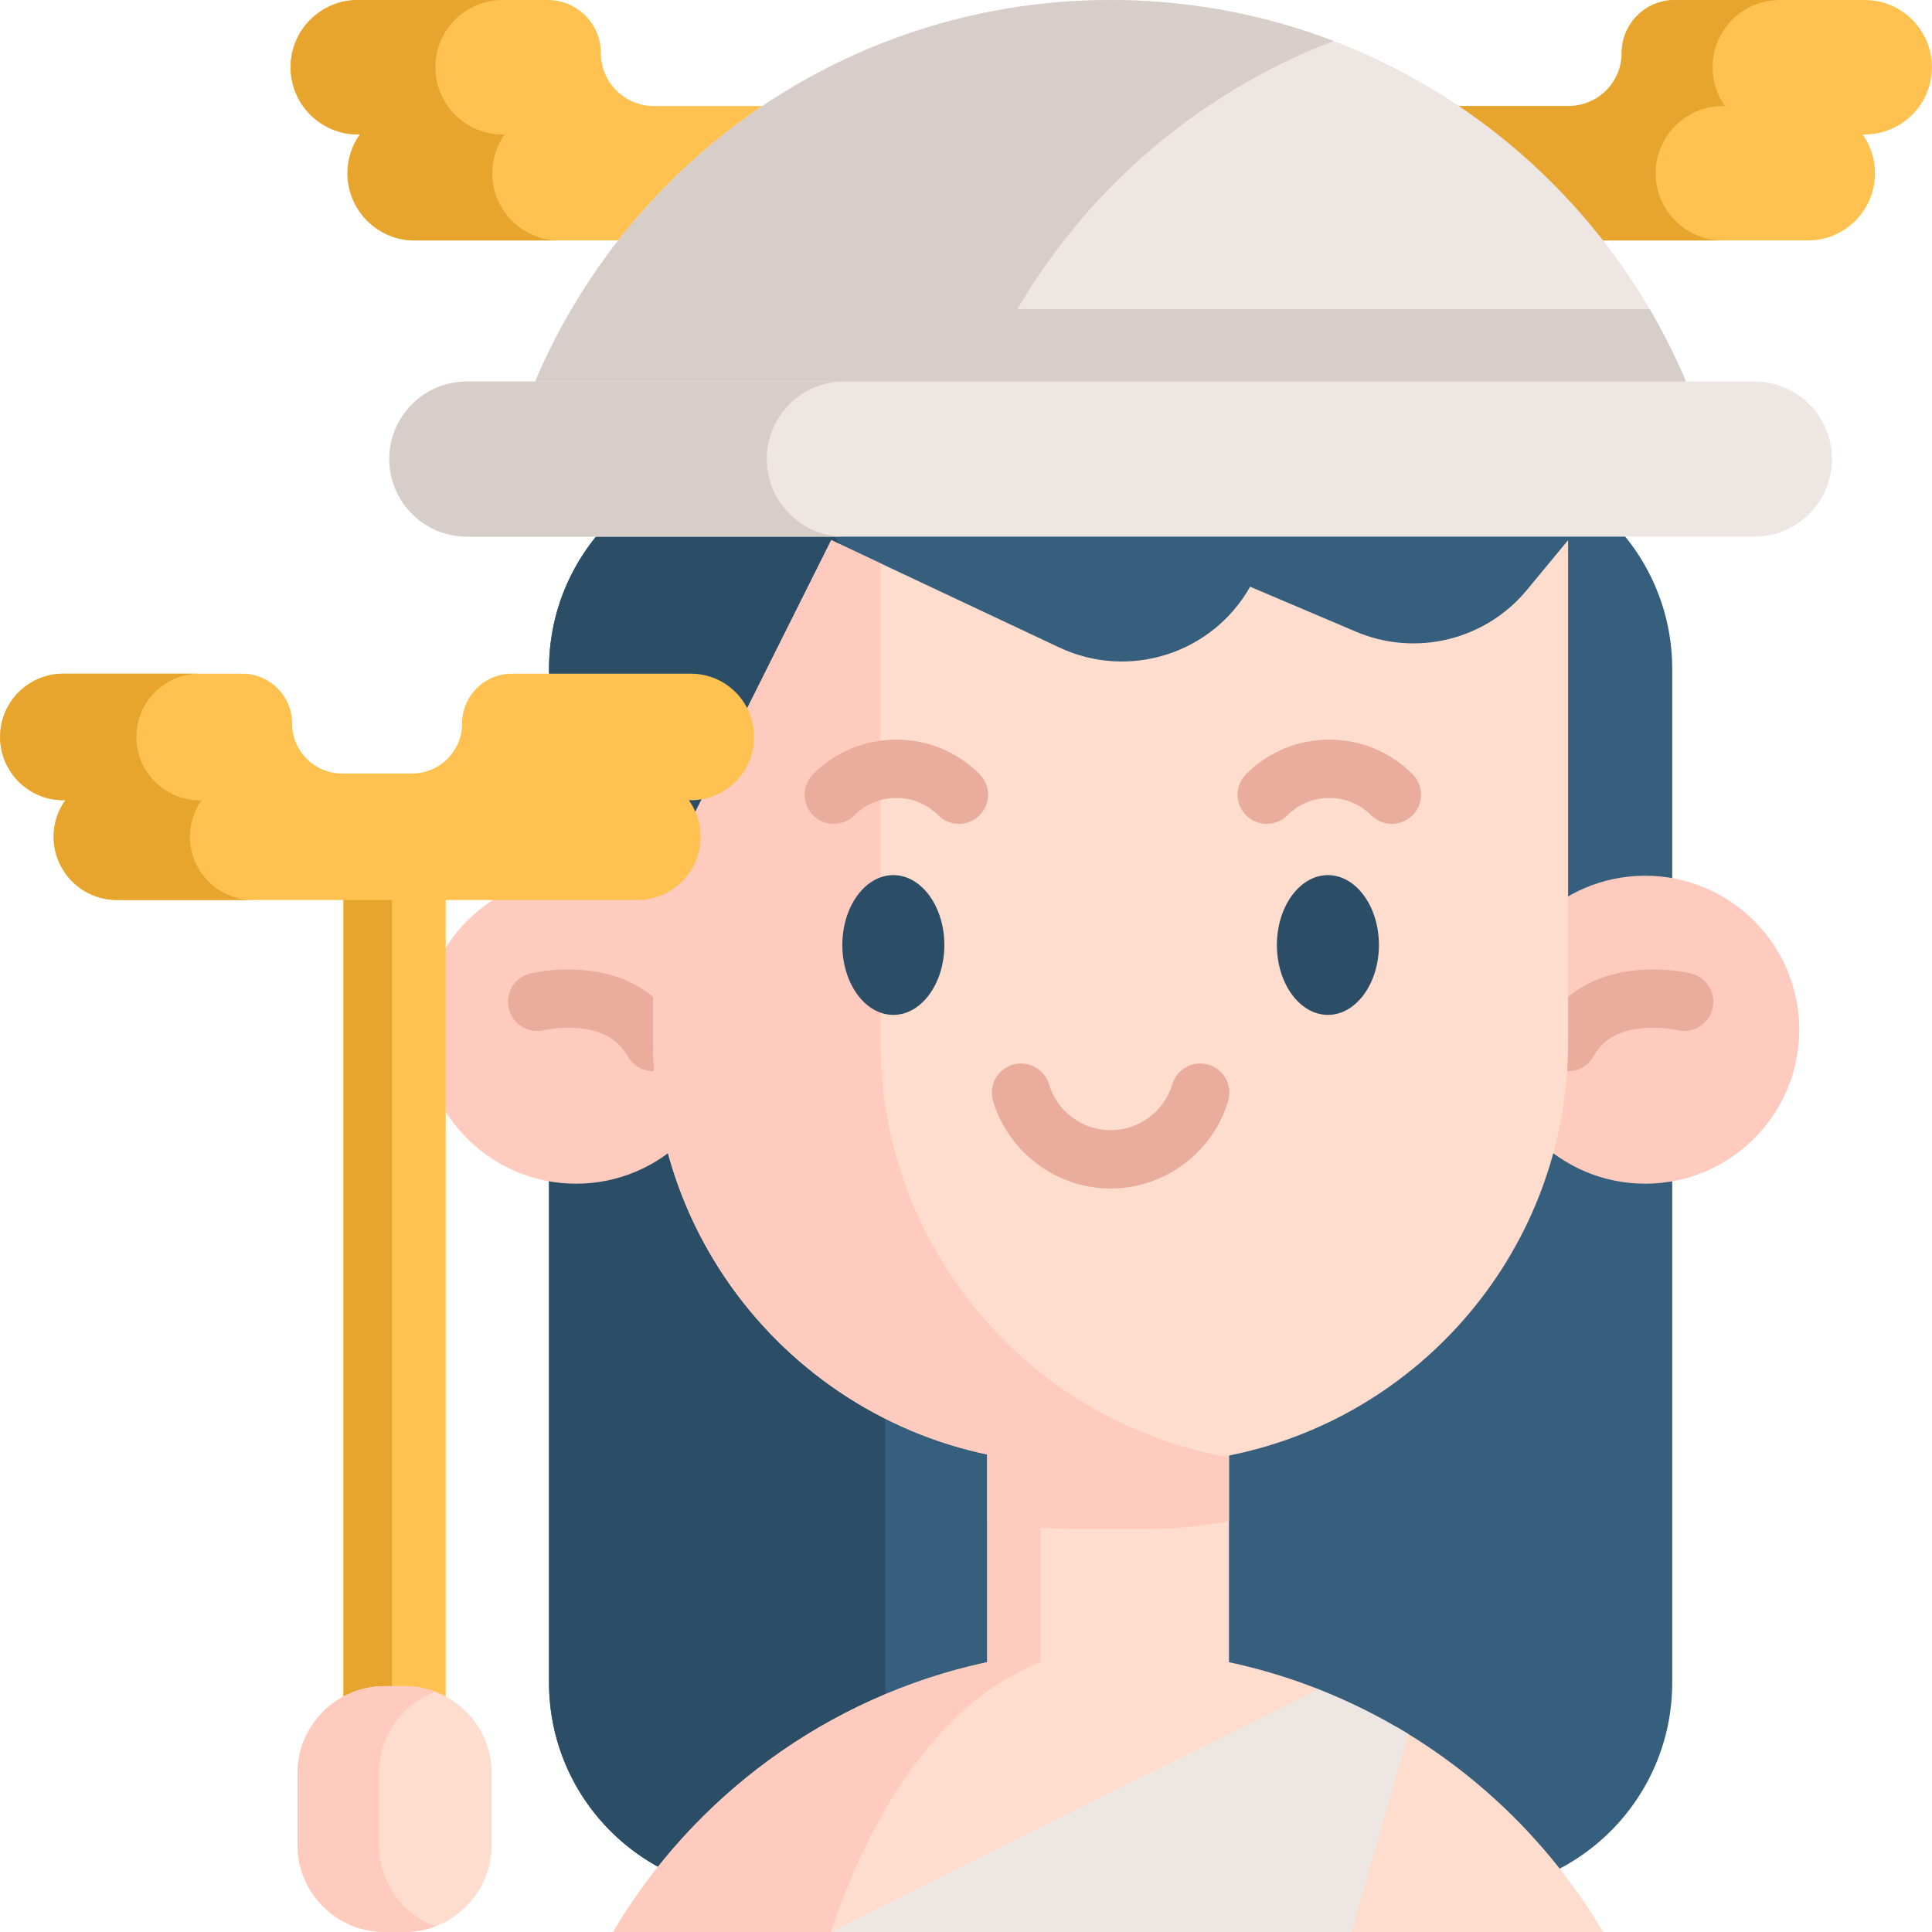 <svg id="Capa_1" enable-background="new 0 0 512 512" height="512" viewBox="0 0 512 512" width="512" xmlns="http://www.w3.org/2000/svg"><g><path d="m387.517 121.657h-186.38c-30.728 0-55.638 24.91-55.638 55.638v268.618c0 30.728 24.91 55.638 55.638 55.638h186.381c30.728 0 55.638-24.91 55.638-55.638v-268.618c-.001-30.728-24.911-55.638-55.639-55.638z" fill="#365e7d"/><path d="m290.176 501.554h-89.038c-30.73 0-55.64-24.91-55.64-55.64v-268.619c0-30.73 24.91-55.64 55.64-55.64 0 0 33.398 24.91 33.398 55.64v268.618c0 30.731 24.91 55.641 55.64 55.641z" fill="#2b4d66"/><g><path d="m94.826.002h50.359c7.757 0 14.046 6.288 14.046 14.046 0 7.757 6.288 14.046 14.046 14.046h44.648v35.628h-108.026c-9.838 0-17.814-7.976-17.814-17.814 0-3.832 1.221-7.372 3.28-10.277h-.539c-9.838 0-17.814-7.976-17.814-17.814 0-9.839 7.975-17.815 17.814-17.815z" fill="#ffc250"/><path d="m148.268 63.719h-38.374c-9.838 0-17.812-7.974-17.812-17.812 0-1.916.309-3.76.865-5.491.567-1.72 1.391-3.338 2.421-4.79h-.546c-9.838 0-17.812-7.974-17.812-17.812 0-4.914 1.988-9.374 5.213-12.599 3.224-3.214 7.675-5.213 12.599-5.213h38.374c-4.914 0-9.375 1.999-12.599 5.213-3.214 3.225-5.213 7.685-5.213 12.599 0 9.838 7.974 17.812 17.812 17.812h.536c-1.03 1.453-1.844 3.07-2.411 4.79-.567 1.731-.865 3.575-.865 5.491 0 9.838 7.974 17.812 17.812 17.812z" fill="#e7a52e"/><path d="m494.165.002h-50.359c-7.757 0-14.046 6.288-14.046 14.046 0 7.757-6.288 14.046-14.046 14.046h-44.648v35.628h108.025c9.838 0 17.814-7.976 17.814-17.814 0-3.832-1.221-7.372-3.28-10.277h.539c9.838 0 17.814-7.976 17.814-17.814.001-9.839-7.974-17.815-17.813-17.815z" fill="#ffc250"/><path d="m453.853 17.817c0 1.916.299 3.76.865 5.491.567 1.731 1.381 3.338 2.411 4.79h-.536c-9.838 0-17.822 7.974-17.822 17.812 0 4.924 1.999 9.375 5.223 12.599 3.224 3.225 7.685 5.213 12.599 5.213h-85.525v-35.624h44.648c3.884 0 7.386-1.576 9.931-4.121 2.544-2.545 4.121-6.047 4.121-9.931 0-7.757 6.284-14.041 14.041-14.041h27.856c-9.839 0-17.812 7.974-17.812 17.812z" fill="#e7a52e"/></g><path d="m424.848 512h-66.756l-43.391-12.795-94.519 12.795h-57.721c21.181-35.799 56.578-62.182 98.444-71.35.237-.052.484-.103.721-.155v-55.516h64.067v55.516c.247.052.494.103.731.165 7.85 1.72 15.463 4.038 22.808 6.923 3.873 1.514-2.617 13.485 1.092 15.298 3.317 1.628 16.864-6.913 20.047-5.058 22.449 13.114 41.239 31.801 54.477 54.177z" fill="#ffddce"/><path d="m373.155 459.482v.01l-15.062 52.508h-137.91l129.184-64.365c8.314 3.265 16.267 7.242 23.788 11.847z" fill="#ede6e3"/><path d="m275.722 384.979v55.516c-23.622 9.024-43.607 35.5-55.537 71.505h-57.721c21.304-36.005 56.989-62.48 99.165-71.505v-55.516z" fill="#ffcbbe"/><path d="m134.567 122.202c3.863-14.289 9.591-27.804 16.905-40.28 28.721-49.005 81.94-81.92 142.854-81.92 60.904 0 114.133 32.914 142.854 81.92 7.448 12.712 13.258 26.517 17.111 41.104z" fill="#ede6e3"/><path d="m454.292 123.026-319.726-.824c3.863-14.289 9.591-27.804 16.905-40.28h285.709c7.449 12.712 13.26 26.517 17.112 41.104z" fill="#d8cec9"/><path d="m134.57 122.2c19.017-70.403 83.341-122.2 159.75-122.2 20.81 0 40.733 3.843 59.081 10.868-49.017 18.729-86.834 60.111-100.68 111.332z" fill="#d8cec9"/><g fill="#ffcbbe"><circle cx="152.655" cy="272.882" r="40.809"/><circle cx="436.001" cy="272.882" r="40.809"/></g><path d="m173.099 283.877c-2.714 0-5.347-1.433-6.76-3.972-2.375-4.271-6.424-6.678-12.374-7.359-5.223-.597-9.788.455-9.833.465-4.137.974-8.307-1.576-9.301-5.711s1.522-8.291 5.652-9.305c.692-.169 6.984-1.635 14.657-.864 11.235 1.129 19.778 6.407 24.704 15.263 2.073 3.729.732 8.434-2.997 10.508-1.189.661-2.477.975-3.748.975z" fill="#eaac9d"/><path d="m415.557 283.877c-1.271 0-2.559-.314-3.749-.976-3.729-2.074-5.07-6.779-2.997-10.508 4.927-8.857 13.469-14.135 24.704-15.263 7.678-.771 13.965.695 14.657.864 4.144 1.017 6.679 5.201 5.662 9.345-1.015 4.134-5.188 6.665-9.314 5.67-.154-.035-4.668-1.055-9.83-.465-5.951.681-9.999 3.089-12.374 7.359-1.412 2.542-4.046 3.974-6.759 3.974z" fill="#eaac9d"/><path d="m325.693 384.979v18.1c-.412.093-.824.175-1.236.247h-.01c-6.676 1.246-13.557 1.896-20.593 1.896h-19.038c-7.953 0-15.71-.834-23.189-2.411v-17.832z" fill="#ffcbbe"/><path d="m415.563 143.145v133.006c0 54.661-39.25 100.143-91.109 109.817h-.01c-6.676 1.247-13.557 1.896-20.593 1.896h-19.038c-61.708 0-111.723-50.015-111.723-111.712v-38.612l47.203-94.395 13.042 6.14 47.388 22.303c18.471 8.684 40.527 1.669 50.571-16.102l28.031 11.909c15.885 6.748 34.326 2.256 45.317-11.044z" fill="#ffddce"/><path d="m324.444 385.968c-6.676 1.247-13.557 1.896-20.593 1.896h-19.038c-61.708 0-111.723-50.015-111.723-111.712v-38.612l47.203-94.395 13.042 6.14v126.866c0 54.662 39.25 100.144 91.109 109.817z" fill="#ffcbbe"/><g fill="#2b4d66"><path d="m236.746 231.915c-7.455 0-13.519 8.309-13.519 18.522s6.064 18.522 13.519 18.522c7.454 0 13.518-8.309 13.518-18.522s-6.064-18.522-13.518-18.522z"/><path d="m351.91 231.915c-7.454 0-13.518 8.309-13.518 18.522s6.064 18.522 13.518 18.522c7.455 0 13.519-8.309 13.519-18.522s-6.064-18.522-13.519-18.522z"/></g><g fill="#eaac9d"><path d="m254.125 218.335c-1.978 0-3.955-.754-5.464-2.263-2.969-2.97-6.918-4.605-11.117-4.605-4.2 0-8.148 1.636-11.119 4.605-3.017 3.017-7.909 3.017-10.927 0-3.017-3.017-3.017-7.909.001-10.927 5.888-5.888 13.717-9.131 22.044-9.131s16.156 3.243 22.044 9.131c3.017 3.017 3.017 7.909-.001 10.927-1.506 1.508-3.484 2.263-5.461 2.263z"/><path d="m368.857 218.335c-1.978 0-3.955-.754-5.464-2.263-2.969-2.97-6.918-4.605-11.117-4.605-4.2 0-8.148 1.636-11.119 4.605-3.017 3.017-7.909 3.017-10.927 0-3.017-3.017-3.017-7.909.001-10.927 5.888-5.888 13.717-9.131 22.044-9.131s16.156 3.243 22.044 9.131c3.017 3.017 3.017 7.909-.001 10.927-1.507 1.508-3.485 2.263-5.461 2.263z"/><path d="m294.327 314.974c-14.268 0-27.077-9.542-31.15-23.203-1.219-4.089 1.108-8.393 5.197-9.612 4.093-1.22 8.392 1.108 9.612 5.197 2.135 7.162 8.855 12.165 16.341 12.165 7.495 0 14.214-4.999 16.34-12.157 1.214-4.091 5.517-6.423 9.606-5.207 4.091 1.215 6.423 5.515 5.207 9.606-4.057 13.666-16.868 23.211-31.153 23.211z"/></g><path d="m464.929 101.102h-341.205c-11.352 0-20.555 9.203-20.555 20.555 0 11.352 9.203 20.555 20.555 20.555h341.206c11.352 0 20.555-9.203 20.555-20.555-.001-11.352-9.204-20.555-20.556-20.555z" fill="#ede6e3"/><path d="m209.226 136.193c3.719 3.719 8.859 6.016 14.536 6.016h-100.04c-5.676 0-10.807-2.297-14.525-6.016-3.719-3.719-6.027-8.86-6.027-14.536 0-11.353 9.21-20.552 20.552-20.552h100.04c-11.353 0-20.562 9.2-20.562 20.552 0 5.676 2.307 10.817 6.026 14.536z" fill="#d8cec9"/><g><path d="m91.018 228.587h27.094v256.241h-27.094z" fill="#ffc250"/><path d="m91.018 228.587h12.859v256.241h-12.859z" fill="#e7a52e"/><path d="m107.196 446.843h-5.26c-12.759 0-23.102 10.343-23.102 23.102v18.953c0 12.759 10.343 23.102 23.102 23.102h5.26c12.759 0 23.102-10.343 23.102-23.102v-18.953c0-12.759-10.343-23.102-23.102-23.102z" fill="#ffddce"/><path d="m115.353 510.513c-2.534.958-5.285 1.483-8.159 1.483h-5.264c-12.754 0-23.097-10.343-23.097-23.097v-18.955c0-12.754 10.343-23.097 23.097-23.097h5.264c2.874 0 5.625.525 8.159 1.483-8.726 3.297-14.938 11.734-14.938 21.613v18.957c.001 9.88 6.213 18.317 14.938 21.613z" fill="#ffcbbe"/><g><path d="m183.074 178.532h-47.403c-7.302 0-13.221 5.919-13.221 13.221 0 7.302-5.919 13.221-13.221 13.221h-18.594c-7.302 0-13.221-5.919-13.221-13.221 0-7.302-5.919-13.221-13.221-13.221h-47.403c-9.261 0-16.768 7.507-16.768 16.768 0 9.261 7.507 16.768 16.768 16.768h.507c-1.938 2.735-3.087 6.067-3.087 9.674 0 9.261 7.507 16.768 16.768 16.768h50.77 36.368 50.77c9.261 0 16.768-7.507 16.768-16.768 0-3.607-1.15-6.939-3.087-9.674h.507c9.261 0 16.768-7.507 16.768-16.768.001-9.261-7.507-16.768-16.768-16.768z" fill="#ffc250"/><path d="m67.096 238.508h-36.122c-9.261 0-16.766-7.506-16.766-16.766 0-1.804.291-3.539.815-5.169.533-1.619 1.309-3.142 2.279-4.509h-.514c-9.261 0-16.766-7.506-16.766-16.766 0-4.626 1.871-8.824 4.907-11.86 3.035-3.025 7.224-4.907 11.86-4.907h36.122c-4.626 0-8.824 1.881-11.86 4.907-3.025 3.035-4.907 7.234-4.907 11.86 0 9.261 7.506 16.766 16.766 16.766h.504c-.97 1.367-1.736 2.89-2.269 4.509-.533 1.629-.815 3.365-.815 5.169-.001 9.261 7.505 16.766 16.766 16.766z" fill="#e7a52e"/></g></g></g></svg>